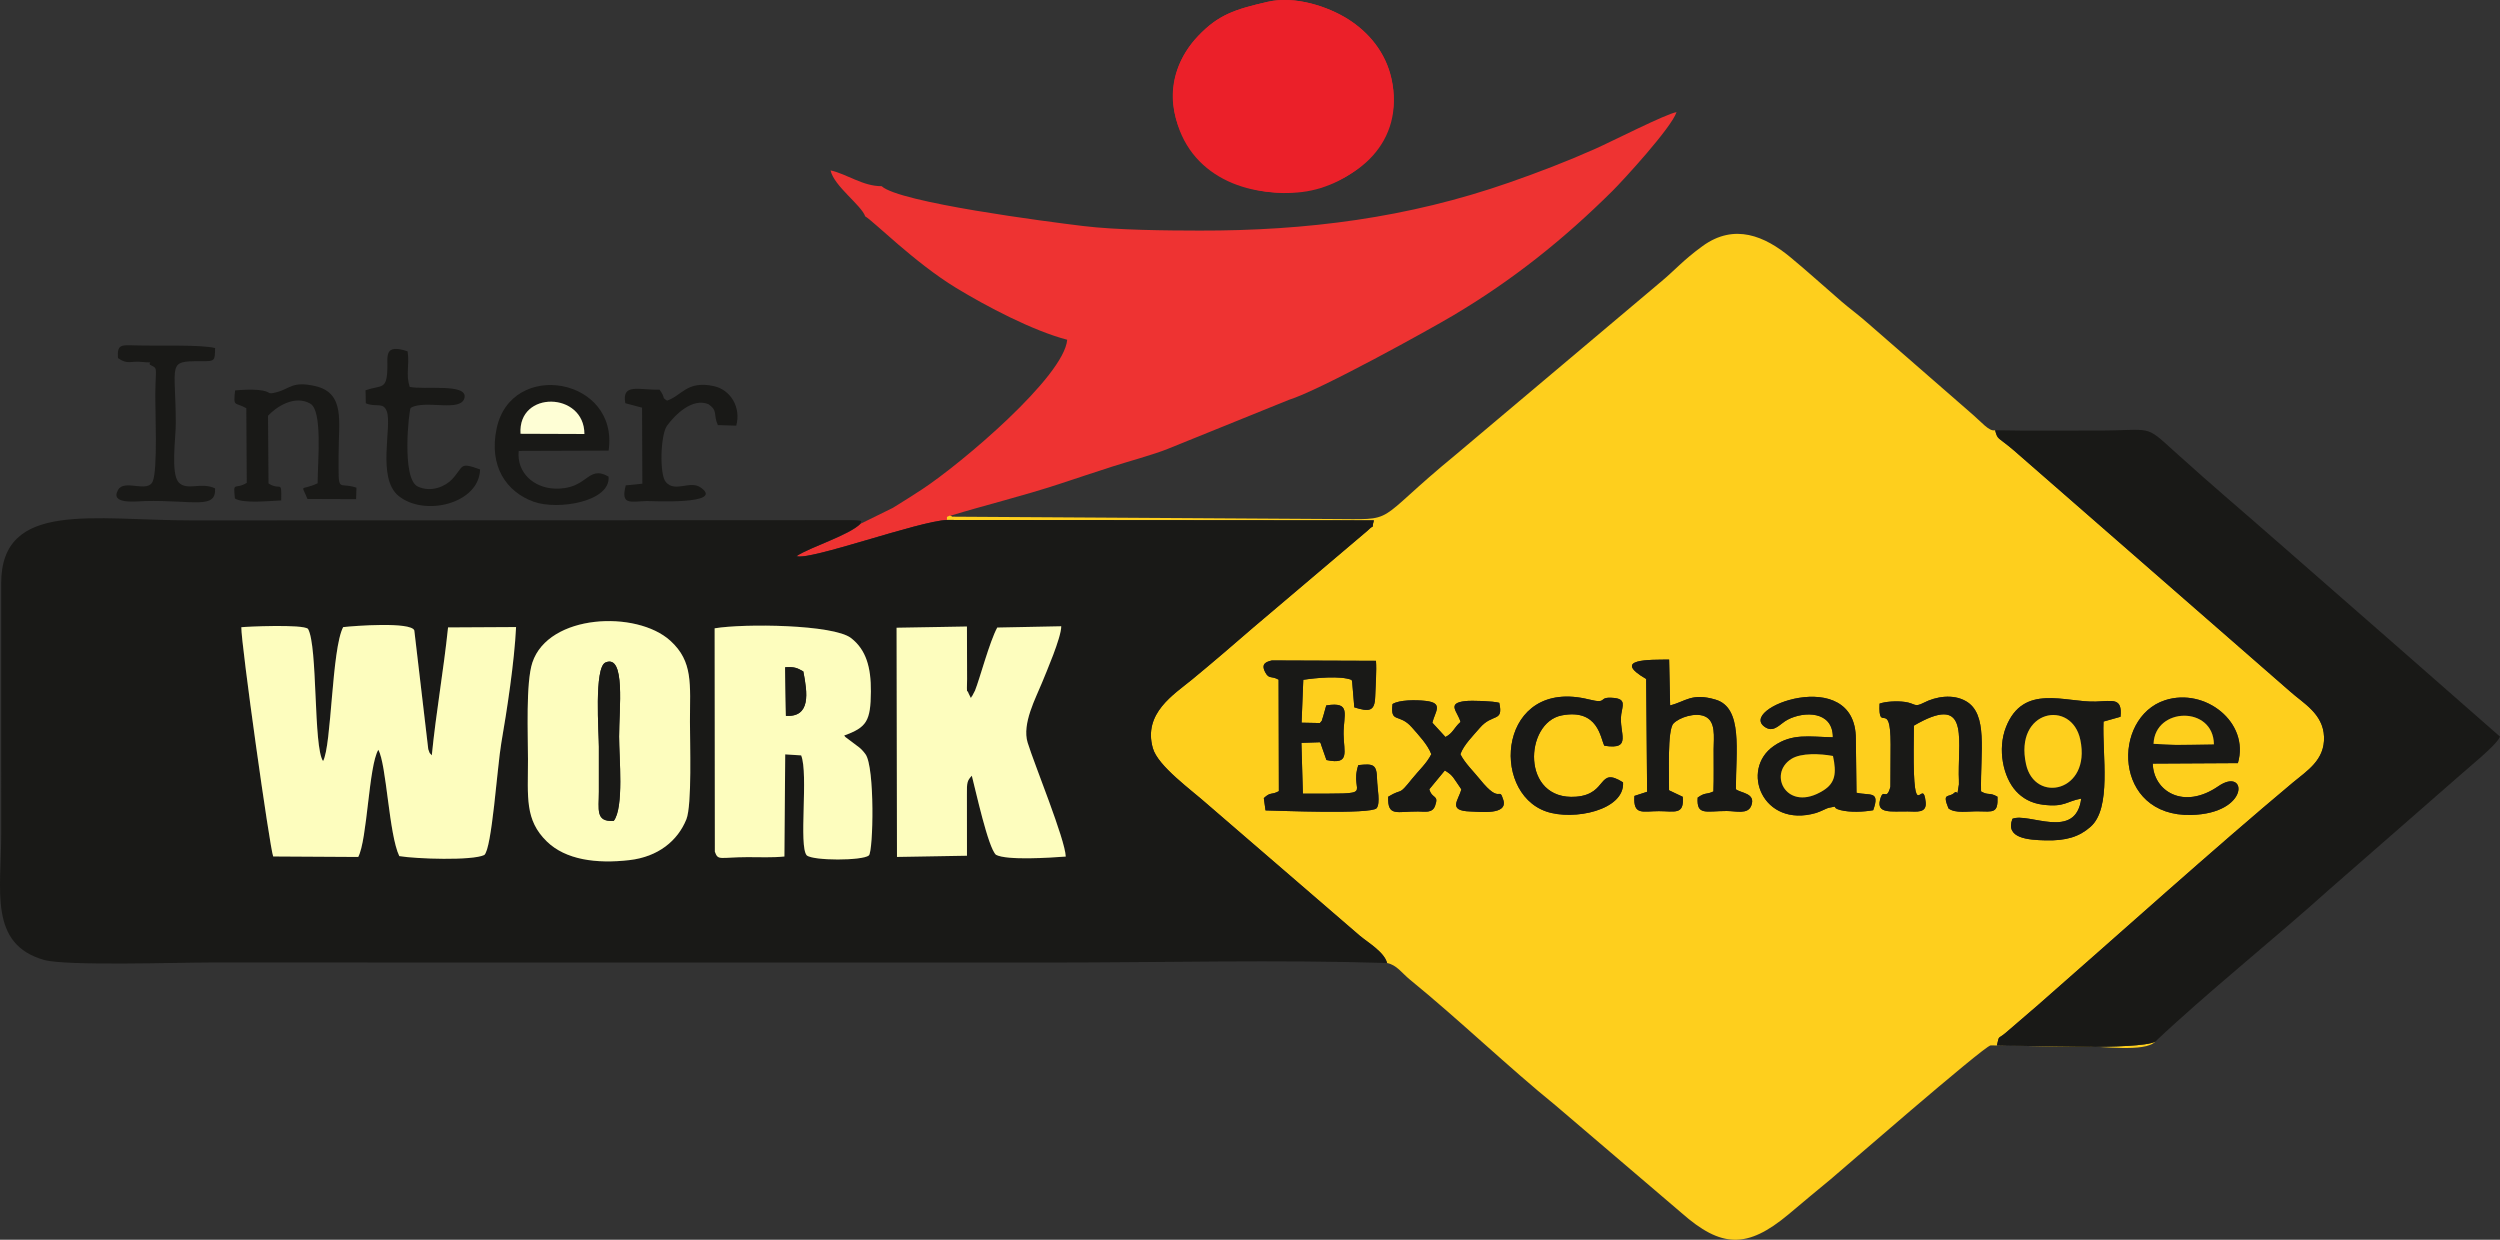 <svg width="244" height="121" viewBox="0 0 244 121" fill="none" xmlns="http://www.w3.org/2000/svg">
<rect x="0" y="0" width="244" height="121" fill="#333333" stroke="none"/>
<g clip-path="url(#clip0)">
<path fill-rule="evenodd" clip-rule="evenodd" d="M86.049 18.171C84.214 18.18 82.72 17.01 81.061 16.628C81.404 18.178 84.07 20.017 84.447 21.122C85.192 21.519 89.241 25.62 93.319 28.102C96.245 29.883 100.799 32.284 104.159 33.159C103.861 36.742 93.877 45.207 89.985 47.767C88.949 48.449 88.111 48.965 87.143 49.567L84.13 51.049C84.112 51.057 84.058 51.086 84.019 51.096C82.851 52.284 79.163 53.346 77.742 54.275C78.985 54.751 89.685 50.837 92.468 50.748L92.737 50.343C96.106 49.312 99.825 48.411 103.423 47.226C105.253 46.623 106.744 46.124 108.529 45.548C109.994 45.075 112.642 44.354 113.963 43.815L125.785 39.029C128.871 38.066 139.524 32.157 141.81 30.8C147.653 27.334 152.628 23.349 157.368 18.645C158.397 17.624 163.132 12.466 163.63 10.946C162.669 11.078 157.273 13.826 155.69 14.528C152.914 15.761 150.183 16.812 147.262 17.83C137.402 21.267 127.543 22.527 117.08 22.506C113.881 22.501 109.04 22.464 105.692 22.057C102.243 21.638 87.758 19.768 86.048 18.171H86.049Z" fill="#EE3332"/>
<path fill-rule="evenodd" clip-rule="evenodd" d="M123.734 0.179C120.527 0.915 118.931 1.437 116.96 3.506C110.655 10.127 117.109 19.955 127.105 18.739C131.93 18.152 137.171 13.804 135.814 7.684C135.244 5.111 133.603 3.156 131.584 1.877C129.684 0.674 126.46 -0.447 123.734 0.179V0.179Z" fill="#EC2029"/>
<path fill-rule="evenodd" clip-rule="evenodd" d="M210.108 74.526C210.181 77.226 213.119 79.077 216.511 76.736C219.33 74.79 219.655 79.393 213.867 79.539C206.226 79.732 206.087 70.023 211.317 68.339C215.222 67.082 219.584 70.511 218.417 74.48L210.108 74.526H210.108ZM203.129 77.942C201.643 78.21 201.544 78.802 199.39 78.539C198.204 78.394 197.37 77.875 196.772 77.224C195.499 75.841 194.94 73.117 195.782 70.972C197.472 66.669 201.568 68.571 204.554 68.474C206.171 68.422 207.162 68.047 206.962 69.956L205.303 70.425C205.173 73.759 206.111 78.852 204.043 80.689C202.929 81.678 201.638 82.07 199.644 82.019C197.976 81.977 195.682 81.834 196.413 79.915C198.002 79.267 202.597 82.072 203.129 77.943V77.942ZM178.888 71.959C178.89 69.372 176.086 69.399 174.478 70.238C173.741 70.622 173.182 71.504 172.344 71.011C169.25 69.192 181.164 64.717 181.13 72.14L181.194 77.371C182.517 77.68 183.521 77.139 182.823 79.077C181.862 79.249 180.575 79.299 179.656 79.071C178.566 78.801 179.682 78.59 178.44 78.851C178.308 78.878 177.625 79.234 177.234 79.348C172.028 80.853 169.803 75.109 173.119 72.811C174.94 71.549 176.556 71.914 178.888 71.959L178.888 71.959ZM183.444 68.675C184.005 68.474 185.084 68.394 185.916 68.509C186.933 68.649 186.821 69.074 187.743 68.598C188.967 67.965 190.613 67.716 191.869 68.431C194.052 69.674 193.274 73.338 193.35 77.242C194.112 77.682 194.12 77.285 194.956 77.762C195.02 79.401 194.548 79.214 193.048 79.187C192.113 79.17 190.832 79.418 190.171 78.898C189.525 77.31 190.188 77.894 190.728 77.392C191.143 77.007 190.943 78.118 191.19 76.564C191.205 76.474 191.176 75.722 191.174 75.567C191.16 71.705 192.075 67.745 186.797 70.822L186.775 73.12C186.734 80.902 187.661 75.611 187.946 78.284C188.064 79.394 187.054 79.206 186.187 79.195C184.591 79.176 183.138 79.444 183.489 78.073C183.828 76.754 184.101 78.318 184.505 76.78L184.524 72.631C184.524 68.106 183.307 71.693 183.444 68.675L183.444 68.675ZM135.911 68.715C136.578 68.294 138.209 68.302 139.152 68.409C140.932 68.61 140.058 69.453 139.797 70.536L141.077 71.931C141.828 71.545 141.905 71.025 142.548 70.462C142.271 69.448 141.148 68.635 143.007 68.427C143.655 68.354 145.729 68.422 146.328 68.595C146.756 70.545 145.677 69.567 144.411 71.061C143.781 71.805 142.865 72.687 142.535 73.608C142.957 74.468 143.815 75.285 144.473 76.102C146.49 78.607 146.287 76.648 146.726 78.079C147.182 79.567 144.489 79.229 143.5 79.199C141.224 79.129 142.387 78.074 142.626 77.034C141.826 75.889 141.853 75.703 141.015 75.197L139.499 77.034C139.783 78.02 140.465 77.54 140.063 78.649C139.796 79.386 139.078 79.205 138.402 79.2C136.353 79.183 135.409 79.757 135.489 77.759C136.995 76.847 136.387 77.793 137.83 75.998C138.515 75.147 139.24 74.516 139.697 73.608C139.343 72.668 138.454 71.742 137.806 70.996C136.554 69.561 135.683 70.66 135.911 68.715V68.715ZM158.41 76.359C158.581 79.08 153.583 80.118 150.918 79.203C145.346 77.289 146.303 66.087 155.077 68.265C157.049 68.755 155.827 67.958 157.518 68.118C158.725 68.233 158.353 68.875 158.234 69.711C157.976 71.536 159.393 73.225 156.585 72.783C156.199 72.055 155.998 69.146 152.438 69.82C148.775 70.513 148.427 78.181 153.829 77.759C156.966 77.514 155.891 74.766 158.41 76.358V76.359ZM161.908 79.168C160.337 79.166 159.384 79.623 159.52 77.683L160.758 77.279L160.667 66.269C157.224 64.263 161.043 64.4 162.908 64.376L163.005 68.845C164.504 68.486 165.095 67.584 167.45 68.287C170.127 69.087 169.417 73.286 169.423 77.034C169.903 77.417 171.396 77.401 170.924 78.634C170.588 79.513 169.449 79.154 168.525 79.154C166.507 79.151 165.572 79.631 165.693 77.845C166.496 77.286 166.481 77.598 167.232 77.245C167.28 75.87 167.244 74.493 167.252 73.117C167.258 71.938 167.495 70.383 166.375 69.909C165.445 69.516 163.899 70.018 163.329 70.615C162.715 71.258 162.923 75.54 162.898 77.132L164.235 77.768C164.397 79.569 163.443 79.17 161.909 79.168L161.908 79.168ZM123.348 77.892C124.068 77.242 124.042 77.637 124.817 77.219L124.792 66.335C124.067 65.928 123.871 66.315 123.501 65.64C123.022 64.764 123.597 64.594 124.135 64.461L134.295 64.498C134.37 65.451 134.253 66.98 134.219 68.01C134.172 69.433 133.636 69.494 132.18 69.037L131.972 66.57C131.964 66.453 131.937 66.424 131.908 66.355C130.838 65.936 128.447 66.157 127.201 66.348L127.034 70.535L128.824 70.57C129.175 70.146 128.928 70.477 129.14 69.925L129.442 68.851C131.931 68.448 131.113 69.739 131.132 71.653C131.151 73.409 131.798 74.68 129.461 74.178L128.937 72.681C128.918 72.551 128.874 72.522 128.823 72.442L127.018 72.504L127.161 77.46C134.806 77.462 131.589 77.637 132.571 74.677C134.038 74.519 134.368 74.591 134.4 76.034C134.419 76.958 134.747 78.389 134.356 78.882C133.792 79.497 124.777 79.118 123.515 79.096L123.348 77.893L123.348 77.892ZM92.725 50.318C92.339 50.506 92.436 50.329 92.422 50.748L134.093 50.784C133.767 51.926 134.373 50.91 133.453 51.809L122.317 61.245C120.464 62.848 118.439 64.599 116.361 66.307C114.55 67.796 111.563 69.61 112.514 73.012C113.01 74.781 116.263 77.079 117.955 78.595L132.678 91.293C133.48 91.979 135.103 92.903 135.378 93.991C136.339 94.189 136.804 94.959 137.64 95.639C142.31 99.439 147.278 104.206 151.821 107.887L164.114 118.38C167.993 121.801 170.517 121.894 174.551 118.529C175.901 117.403 177.456 116.081 178.704 115.068C179.311 114.574 193.569 102.155 194.281 102.031L203.325 102.116C205.086 102.109 209.359 102.717 210.346 101.672C208.656 102.506 197.713 102.053 194.903 102.021C195.148 100.972 194.956 101.483 195.77 100.793L198.924 98.079C206.713 91.262 216.111 82.796 223.758 76.4C225.158 75.229 226.913 74.193 226.825 71.904C226.737 69.637 224.78 68.632 223.471 67.45L196.527 43.937C194.959 42.601 194.985 42.977 194.724 41.992C194.118 42.138 193.426 41.2 192.208 40.175L182.258 31.505C181.49 30.819 180.494 30.086 179.717 29.415C178.029 27.958 176.43 26.499 174.724 25.091C172.265 23.062 169.29 21.746 166.163 24.022C164.248 25.415 163.478 26.366 162.077 27.529C162.039 27.561 161.981 27.608 161.942 27.64C161.904 27.672 161.849 27.721 161.81 27.753L142.139 44.33C133.7 51.255 136.646 50.668 129.805 50.656L92.916 50.428C92.878 50.341 92.783 50.364 92.725 50.319L92.725 50.318Z" fill="#FECF1D"/>
<path fill-rule="evenodd" clip-rule="evenodd" d="M66.988 79.97C66.144 82.058 64.243 83.623 61.436 83.947C58.203 84.32 55.212 83.915 53.379 82.135C51.208 80.028 51.528 77.834 51.531 74.098C51.533 71.699 51.31 66.62 51.959 64.665C53.536 59.915 62.125 59.538 65.422 62.532C67.667 64.57 67.344 66.767 67.339 70.428C67.336 72.443 67.55 78.582 66.988 79.97H66.988ZM76.558 83.594C75.366 83.719 74.148 83.652 72.948 83.656C70.213 83.667 70.099 84.025 69.771 83.128L69.749 61.324C72.632 60.842 81.35 60.945 83.065 62.275C84.536 63.416 85.017 65.142 84.999 67.492C84.977 70.381 84.591 70.988 82.394 71.786C82.433 71.848 82.497 71.916 82.534 71.954L83.613 72.763C83.983 73.019 84.209 73.252 84.472 73.61C85.399 74.872 85.236 83.089 84.804 83.49C84.185 84.018 79.354 84.02 78.74 83.483C77.935 82.605 78.918 75.535 78.195 73.726L76.638 73.627L76.559 83.594H76.558ZM104.016 83.601C102.486 83.714 98.268 83.994 97.208 83.428C96.442 82.754 95.216 77.097 94.85 75.71C94.401 76.194 94.359 76.366 94.372 77.515L94.377 83.519L87.545 83.637L87.507 61.267L94.375 61.147L94.388 66.274C94.356 68.001 94.347 67.122 94.546 67.704L94.759 68.127C94.8 68.072 94.856 67.919 94.872 67.956L95.162 67.402C95.643 66.2 96.578 62.634 97.332 61.249L103.578 61.124C103.583 62.228 102.1 65.636 101.703 66.626C101.12 68.079 99.726 70.628 100.297 72.48C100.954 74.61 103.969 81.946 104.016 83.601ZM36.923 73.181C35.977 74.78 35.857 81.954 34.962 83.64L26.663 83.591C26.334 82.804 23.516 62.751 23.554 61.217C23.944 61.161 29.602 60.901 30.063 61.381C31.024 63.048 30.576 72.914 31.531 74.284C32.369 72.76 32.367 63.346 33.492 61.206C34.609 61.079 40.122 60.67 40.437 61.529L41.799 73.126C42.02 73.681 41.815 73.334 42.143 73.72C42.582 69.344 43.281 65.54 43.73 61.237L50.368 61.201C50.202 64.636 49.476 69.345 48.924 72.538C48.534 74.793 48.008 82.903 47.261 83.45C46.101 84.013 40.613 83.833 38.971 83.556C37.952 81.448 37.727 74.581 36.923 73.181ZM135.378 93.99C135.103 92.903 133.48 91.979 132.677 91.293L117.955 78.594C116.263 77.079 113.01 74.781 112.514 73.011C111.562 69.609 114.55 67.796 116.361 66.307C118.438 64.598 120.464 62.848 122.316 61.245L133.452 51.808C134.373 50.91 133.766 51.926 134.093 50.783L92.422 50.748C89.631 50.865 79.026 54.751 77.727 54.279C79.104 53.384 82.878 52.212 83.992 51.099C83.939 50.886 84.682 50.744 82.278 50.767L18.787 50.791C9.139 50.802 0.093 48.782 0.116 56.963L0.118 81.438C0.12 86.894 -1.106 92.157 4.305 93.691C6.435 94.294 17.386 93.939 20.503 93.939L102.601 93.945C113.386 93.943 124.657 93.656 135.377 93.99H135.378Z" fill="#191917"/>
<path fill-rule="evenodd" clip-rule="evenodd" d="M210.345 101.671C215.263 97.011 222.032 91.585 227.327 86.821L240.009 75.738C240.872 74.952 243.697 72.708 244 71.895L233.436 62.631C229.93 59.556 226.593 56.661 222.854 53.377C219.28 50.237 215.891 47.382 212.284 44.113C209.194 41.313 210.215 42.041 204.55 42.021C201.275 42.009 197.995 42.062 194.724 41.991C194.985 42.976 194.958 42.6 196.527 43.936L223.47 67.449C224.78 68.631 226.737 69.636 226.825 71.903C226.913 74.192 225.158 75.228 223.758 76.4C216.11 82.795 206.712 91.261 198.924 98.079L195.77 100.792C194.956 101.482 195.148 100.971 194.902 102.02C197.713 102.052 208.656 102.505 210.346 101.671L210.345 101.671Z" fill="#191917"/>
<path fill-rule="evenodd" clip-rule="evenodd" d="M26.663 83.591L34.962 83.64C35.857 81.954 35.978 74.78 36.923 73.181C37.727 74.581 37.952 81.448 38.971 83.556C40.613 83.833 46.101 84.013 47.261 83.45C48.008 82.903 48.534 74.793 48.924 72.538C49.476 69.345 50.202 64.636 50.368 61.201L43.73 61.237C43.281 65.54 42.582 69.344 42.143 73.72C41.816 73.334 42.02 73.681 41.799 73.126L40.437 61.529C40.122 60.67 34.609 61.079 33.492 61.206C32.367 63.346 32.369 72.76 31.531 74.284C30.576 72.914 31.024 63.048 30.063 61.381C29.602 60.901 23.944 61.162 23.554 61.217C23.516 62.751 26.334 82.804 26.663 83.591Z" fill="#FDFDBE"/>
<path fill-rule="evenodd" clip-rule="evenodd" d="M123.709 0.18C120.507 0.916 118.906 1.44 116.936 3.507C115.191 5.337 114.035 7.983 114.669 11.114C117.136 23.285 138.555 20.105 135.794 7.686C135.222 5.111 133.585 3.159 131.564 1.878C129.666 0.675 126.435 -0.448 123.709 0.18Z" fill="#EB2029"/>
<path fill-rule="evenodd" clip-rule="evenodd" d="M76.705 69.868L76.635 65.124C77.506 65.07 77.792 65.174 78.405 65.535C78.814 67.642 79.147 70.011 76.705 69.868L76.705 69.868ZM76.558 83.594L76.637 73.627L78.194 73.726C78.918 75.535 77.934 82.606 78.739 83.483C79.353 84.02 84.184 84.018 84.803 83.49C85.235 83.089 85.398 74.872 84.471 73.61C84.208 73.252 83.982 73.019 83.612 72.763L82.533 71.954C82.496 71.916 82.432 71.848 82.393 71.786C84.59 70.988 84.976 70.381 84.999 67.492C85.017 65.142 84.535 63.416 83.064 62.275C81.349 60.945 72.631 60.842 69.748 61.324L69.77 83.128C70.097 84.026 70.212 83.667 72.947 83.656C74.147 83.651 75.365 83.718 76.557 83.594H76.558Z" fill="#FDFDBE"/>
<path fill-rule="evenodd" clip-rule="evenodd" d="M59.899 80.12C58.088 80.234 58.458 78.998 58.45 77.281C58.444 75.812 58.45 74.343 58.45 72.875C58.45 71.547 57.965 65.13 59.103 64.655C61.071 63.834 60.423 69.179 60.425 71.896C60.425 73.999 60.91 78.824 59.899 80.12ZM66.988 79.971C67.549 78.583 67.336 72.444 67.339 70.428C67.344 66.767 67.667 64.57 65.422 62.533C62.124 59.539 53.535 59.916 51.959 64.665C51.31 66.621 51.532 71.7 51.531 74.099C51.528 77.834 51.208 80.028 53.378 82.135C55.212 83.916 58.203 84.321 61.435 83.947C64.243 83.623 66.143 82.058 66.987 79.971H66.988Z" fill="#FDFDBE"/>
<path fill-rule="evenodd" clip-rule="evenodd" d="M104.016 83.601C103.968 81.946 100.954 74.61 100.297 72.48C99.725 70.628 101.119 68.079 101.702 66.626C102.1 65.636 103.583 62.228 103.577 61.124L97.332 61.249C96.577 62.634 95.642 66.2 95.161 67.402L94.871 67.956C94.855 67.919 94.799 68.072 94.759 68.127L94.546 67.704C94.347 67.122 94.356 68.001 94.388 66.274L94.374 61.147L87.506 61.267L87.545 83.637L94.377 83.519L94.371 77.515C94.358 76.366 94.401 76.194 94.85 75.71C95.215 77.097 96.441 82.754 97.208 83.428C98.267 83.995 102.486 83.714 104.016 83.601Z" fill="#FDFDBE"/>
<path fill-rule="evenodd" clip-rule="evenodd" d="M124.791 66.335L124.817 77.218C124.042 77.637 124.067 77.242 123.348 77.892L123.515 79.095C124.777 79.117 133.792 79.496 134.356 78.881C134.747 78.389 134.419 76.957 134.4 76.033C134.368 74.59 134.038 74.518 132.571 74.676C131.589 77.636 134.806 77.461 127.162 77.459L127.018 72.503L128.823 72.442C128.874 72.521 128.918 72.549 128.937 72.68L129.461 74.177C131.799 74.679 131.151 73.408 131.133 71.652C131.113 69.738 131.931 68.447 129.442 68.85L129.14 69.924C128.928 70.476 129.175 70.145 128.824 70.569L127.034 70.534L127.201 66.347C128.447 66.156 130.838 65.935 131.908 66.354C131.936 66.423 131.964 66.451 131.972 66.569L132.18 69.036C133.636 69.493 134.172 69.431 134.219 68.009C134.253 66.979 134.37 65.45 134.295 64.497L124.135 64.46C123.597 64.593 123.022 64.763 123.501 65.639C123.871 66.314 124.067 65.927 124.792 66.334L124.791 66.335Z" fill="#191917"/>
<path fill-rule="evenodd" clip-rule="evenodd" d="M197.741 74.587C196.573 69.257 202.198 68.215 203.039 72.203C204.111 77.289 198.589 78.463 197.741 74.587ZM203.129 77.942C202.597 82.071 198.003 79.267 196.413 79.915C195.682 81.833 197.975 81.977 199.644 82.019C201.638 82.069 202.929 81.678 204.043 80.688C206.111 78.852 205.173 73.759 205.303 70.424L206.962 69.956C207.162 68.046 206.171 68.421 204.554 68.474C201.568 68.57 197.472 66.668 195.782 70.971C194.939 73.117 195.499 75.84 196.772 77.224C197.37 77.875 198.204 78.394 199.39 78.539C201.544 78.802 201.643 78.21 203.129 77.942V77.942Z" fill="#191917"/>
<path fill-rule="evenodd" clip-rule="evenodd" d="M160.666 66.268L160.758 77.279L159.519 77.682C159.384 79.623 160.337 79.166 161.908 79.168C163.442 79.169 164.396 79.569 164.234 77.768L162.897 77.132C162.923 75.54 162.714 71.258 163.327 70.615C163.897 70.018 165.444 69.516 166.374 69.909C167.494 70.383 167.257 71.938 167.25 73.117C167.243 74.493 167.279 75.87 167.23 77.245C166.48 77.598 166.494 77.286 165.691 77.845C165.57 79.631 166.506 79.151 168.523 79.154C169.448 79.154 170.587 79.513 170.923 78.634C171.394 77.401 169.902 77.417 169.422 77.034C169.416 73.286 170.126 69.087 167.448 68.287C165.093 67.584 164.502 68.486 163.004 68.845L162.907 64.376C161.042 64.4 157.222 64.263 160.666 66.269L160.666 66.268Z" fill="#191917"/>
<path fill-rule="evenodd" clip-rule="evenodd" d="M178.899 73.783C179.258 75.454 179.131 76.411 177.961 77.147C174.431 79.369 172.475 75.561 174.838 74.07C175.801 73.463 177.663 73.555 178.899 73.783ZM178.888 71.959C176.556 71.914 174.94 71.55 173.118 72.812C169.802 75.11 172.027 80.854 177.233 79.348C177.625 79.235 178.308 78.879 178.439 78.851C179.682 78.59 178.566 78.802 179.656 79.072C180.575 79.299 181.862 79.249 182.823 79.077C183.521 77.139 182.517 77.68 181.194 77.372L181.129 72.141C181.163 64.718 169.249 69.192 172.344 71.012C173.181 71.504 173.741 70.622 174.478 70.238C176.086 69.4 178.89 69.373 178.887 71.96L178.888 71.959Z" fill="#191917"/>
<path fill-rule="evenodd" clip-rule="evenodd" d="M210.187 72.598C210.309 69.006 216.032 68.857 216.078 72.647L213.862 72.684L212.391 72.701L210.187 72.598ZM210.108 74.526L218.418 74.48C219.584 70.511 215.222 67.082 211.318 68.339C206.087 70.023 206.226 79.732 213.867 79.539C219.655 79.393 219.331 74.79 216.511 76.736C213.119 79.077 210.181 77.226 210.109 74.526H210.108Z" fill="#191917"/>
<path fill-rule="evenodd" clip-rule="evenodd" d="M50.804 42.335C50.528 38.08 57.041 38.231 57.037 42.358L50.804 42.335ZM59.395 46.513C57.267 45.318 57.402 47.844 54.073 47.684C52.122 47.589 50.415 46.159 50.624 44.009L59.4 43.979C60.438 36.862 49.894 35.024 48.469 41.832C47.696 45.522 49.434 48.009 52.075 48.965C54.453 49.825 59.626 48.957 59.395 46.513Z" fill="#191917"/>
<path fill-rule="evenodd" clip-rule="evenodd" d="M183.444 68.674C183.307 71.692 184.524 68.106 184.524 72.63L184.505 76.779C184.101 78.317 183.827 76.753 183.49 78.072C183.138 79.443 184.59 79.175 186.188 79.195C187.053 79.205 188.064 79.394 187.946 78.283C187.661 75.611 186.734 80.901 186.775 73.119L186.797 70.821C192.075 67.744 191.16 71.704 191.174 75.566C191.176 75.721 191.205 76.473 191.19 76.563C190.943 78.117 191.143 77.006 190.728 77.391C190.188 77.893 189.525 77.309 190.171 78.897C190.832 79.417 192.113 79.169 193.048 79.186C194.548 79.213 195.02 79.4 194.957 77.761C194.12 77.284 194.112 77.681 193.35 77.241C193.275 73.338 194.053 69.673 191.869 68.43C190.614 67.716 188.967 67.964 187.743 68.597C186.821 69.073 186.933 68.648 185.916 68.508C185.084 68.393 184.005 68.473 183.444 68.674L183.444 68.674Z" fill="#191917"/>
<path fill-rule="evenodd" clip-rule="evenodd" d="M135.91 68.715C135.683 70.66 136.554 69.561 137.805 70.997C138.454 71.742 139.343 72.668 139.696 73.609C139.24 74.516 138.514 75.148 137.83 75.999C136.387 77.794 136.995 76.847 135.489 77.76C135.409 79.757 136.353 79.183 138.402 79.2C139.078 79.205 139.796 79.387 140.063 78.649C140.465 77.541 139.783 78.021 139.499 77.034L141.015 75.198C141.853 75.703 141.826 75.889 142.625 77.034C142.386 78.074 141.224 79.13 143.5 79.2C144.488 79.23 147.182 79.568 146.725 78.08C146.286 76.648 146.489 78.607 144.473 76.102C143.815 75.286 142.957 74.469 142.535 73.609C142.865 72.687 143.781 71.805 144.41 71.062C145.677 69.567 146.755 70.545 146.328 68.595C145.729 68.422 143.654 68.355 143.006 68.427C141.147 68.635 142.271 69.448 142.548 70.462C141.904 71.026 141.827 71.546 141.077 71.932L139.797 70.536C140.058 69.453 140.931 68.61 139.152 68.409C138.209 68.302 136.577 68.294 135.91 68.716V68.715Z" fill="#191917"/>
<path fill-rule="evenodd" clip-rule="evenodd" d="M22.944 38.103C22.758 39.806 22.919 39.197 24.04 39.843L24.084 47.127C22.9 47.847 22.752 46.883 22.926 48.652C23.736 49.174 26.355 48.88 27.446 48.843C27.486 46.732 27.407 47.962 26.208 47.183L26.158 40.577C26.972 39.699 28.753 38.524 30.28 39.392C31.496 40.083 31.011 44.967 31 47.168C29.284 47.962 29.386 47.138 30.008 48.7L34.755 48.718L34.791 47.598C32.912 46.955 33.046 48.416 33.048 44.248C33.047 41.136 33.714 38.349 30.743 37.676C28.525 37.173 28.305 37.943 26.993 38.282C25.898 38.564 26.657 38.193 25.166 38.058C24.529 38 23.579 38.041 22.944 38.104L22.944 38.103Z" fill="#191917"/>
<path fill-rule="evenodd" clip-rule="evenodd" d="M158.409 76.359C155.891 74.766 156.966 77.514 153.829 77.759C148.427 78.181 148.774 70.514 152.437 69.82C155.997 69.147 156.199 72.056 156.584 72.784C159.393 73.225 157.975 71.536 158.234 69.711C158.352 68.876 158.724 68.234 157.518 68.119C155.827 67.958 157.049 68.755 155.077 68.266C146.302 66.088 145.346 77.289 150.918 79.203C153.582 80.118 158.581 79.08 158.409 76.359V76.359Z" fill="#191917"/>
<path fill-rule="evenodd" clip-rule="evenodd" d="M35.676 38.087L35.702 39.36C36.722 39.798 37.409 39.181 37.758 40.17C38.278 41.642 36.766 46.657 38.892 48.394C41.439 50.475 46.785 49.148 46.853 45.814C44.764 45.059 45.304 45.52 44.116 46.783C43.467 47.473 42.076 48.1 40.765 47.48C39.167 46.722 39.916 39.986 40.082 39.81C41.489 38.962 45.083 40.307 45.343 38.778C45.577 37.395 41.342 38.068 39.985 37.757C39.583 36.486 39.988 35.654 39.782 34.292C37.495 33.52 37.835 34.755 37.808 35.925C37.757 38.114 37.252 37.546 35.676 38.087V38.087Z" fill="#191917"/>
<path fill-rule="evenodd" clip-rule="evenodd" d="M14.622 35.589C15.428 36.033 15.198 35.646 15.158 38.374C15.136 39.894 15.409 45.841 14.906 46.984C14.39 48.158 12.149 46.722 11.527 47.808C10.691 49.269 13.285 48.924 14.128 48.904C18.9 48.792 21.104 49.743 20.991 47.668C19.61 46.999 18.252 47.964 17.425 47.065C16.651 46.16 17.16 42.722 17.157 41.311C17.146 35.456 16.274 35.239 19.54 35.255C21.035 35.263 20.956 35.237 20.995 33.971C19.621 33.614 15.373 33.78 13.127 33.709C11.831 33.669 11.418 33.61 11.512 34.949C12.468 35.621 12.719 35.204 13.898 35.328C15.112 35.457 14.508 35.213 14.62 35.588L14.622 35.589Z" fill="#191917"/>
<path fill-rule="evenodd" clip-rule="evenodd" d="M65.105 39.1C64.516 38.739 65.016 38.902 64.37 38.03C62.369 38.089 60.672 37.356 61.027 39.353L62.665 39.788L62.694 47.208L61.072 47.373C60.569 49.342 61.496 48.945 63.137 48.903C63.465 48.894 70.825 49.289 68.393 47.584C67.343 46.848 65.896 48.104 64.991 47.054C64.344 46.337 64.463 42.42 65.103 41.548C65.859 40.517 67.553 38.786 69.156 39.453C70.104 40.125 69.59 40.457 70.064 41.489L71.857 41.544C72.351 39.751 71.294 38.044 69.687 37.69C67.044 37.106 66.556 38.62 65.106 39.1L65.105 39.1Z" fill="#191917"/>
<path fill-rule="evenodd" clip-rule="evenodd" d="M197.741 74.587C198.589 78.463 204.111 77.289 203.039 72.203C202.198 68.215 196.573 69.257 197.741 74.587Z" fill="#FECF1D"/>
<path fill-rule="evenodd" clip-rule="evenodd" d="M59.899 80.12C60.91 78.824 60.426 73.999 60.424 71.896C60.423 69.179 61.071 63.834 59.103 64.655C57.965 65.13 58.45 71.547 58.45 72.875C58.45 74.343 58.443 75.812 58.45 77.281C58.457 78.998 58.088 80.233 59.899 80.12Z" fill="#191917"/>
<path fill-rule="evenodd" clip-rule="evenodd" d="M178.899 73.783C177.663 73.555 175.801 73.462 174.838 74.07C172.475 75.561 174.431 79.369 177.961 77.147C179.131 76.411 179.259 75.454 178.899 73.783Z" fill="#FECF1D"/>
<path fill-rule="evenodd" clip-rule="evenodd" d="M50.804 42.335L57.037 42.358C57.041 38.231 50.528 38.08 50.804 42.335Z" fill="#FEFED5"/>
<path fill-rule="evenodd" clip-rule="evenodd" d="M210.187 72.598L212.391 72.701L213.862 72.684L216.078 72.647C216.032 68.857 210.309 69.005 210.187 72.598Z" fill="#FECF1D"/>
<path fill-rule="evenodd" clip-rule="evenodd" d="M76.705 69.868C79.147 70.01 78.814 67.641 78.405 65.534C77.792 65.174 77.506 65.069 76.636 65.123L76.706 69.867L76.705 69.868Z" fill="#191917"/>
</g>
<defs>
<clipPath id="clip0">
<rect width="244" height="121" fill="white"/>
</clipPath>
</defs>
</svg>
